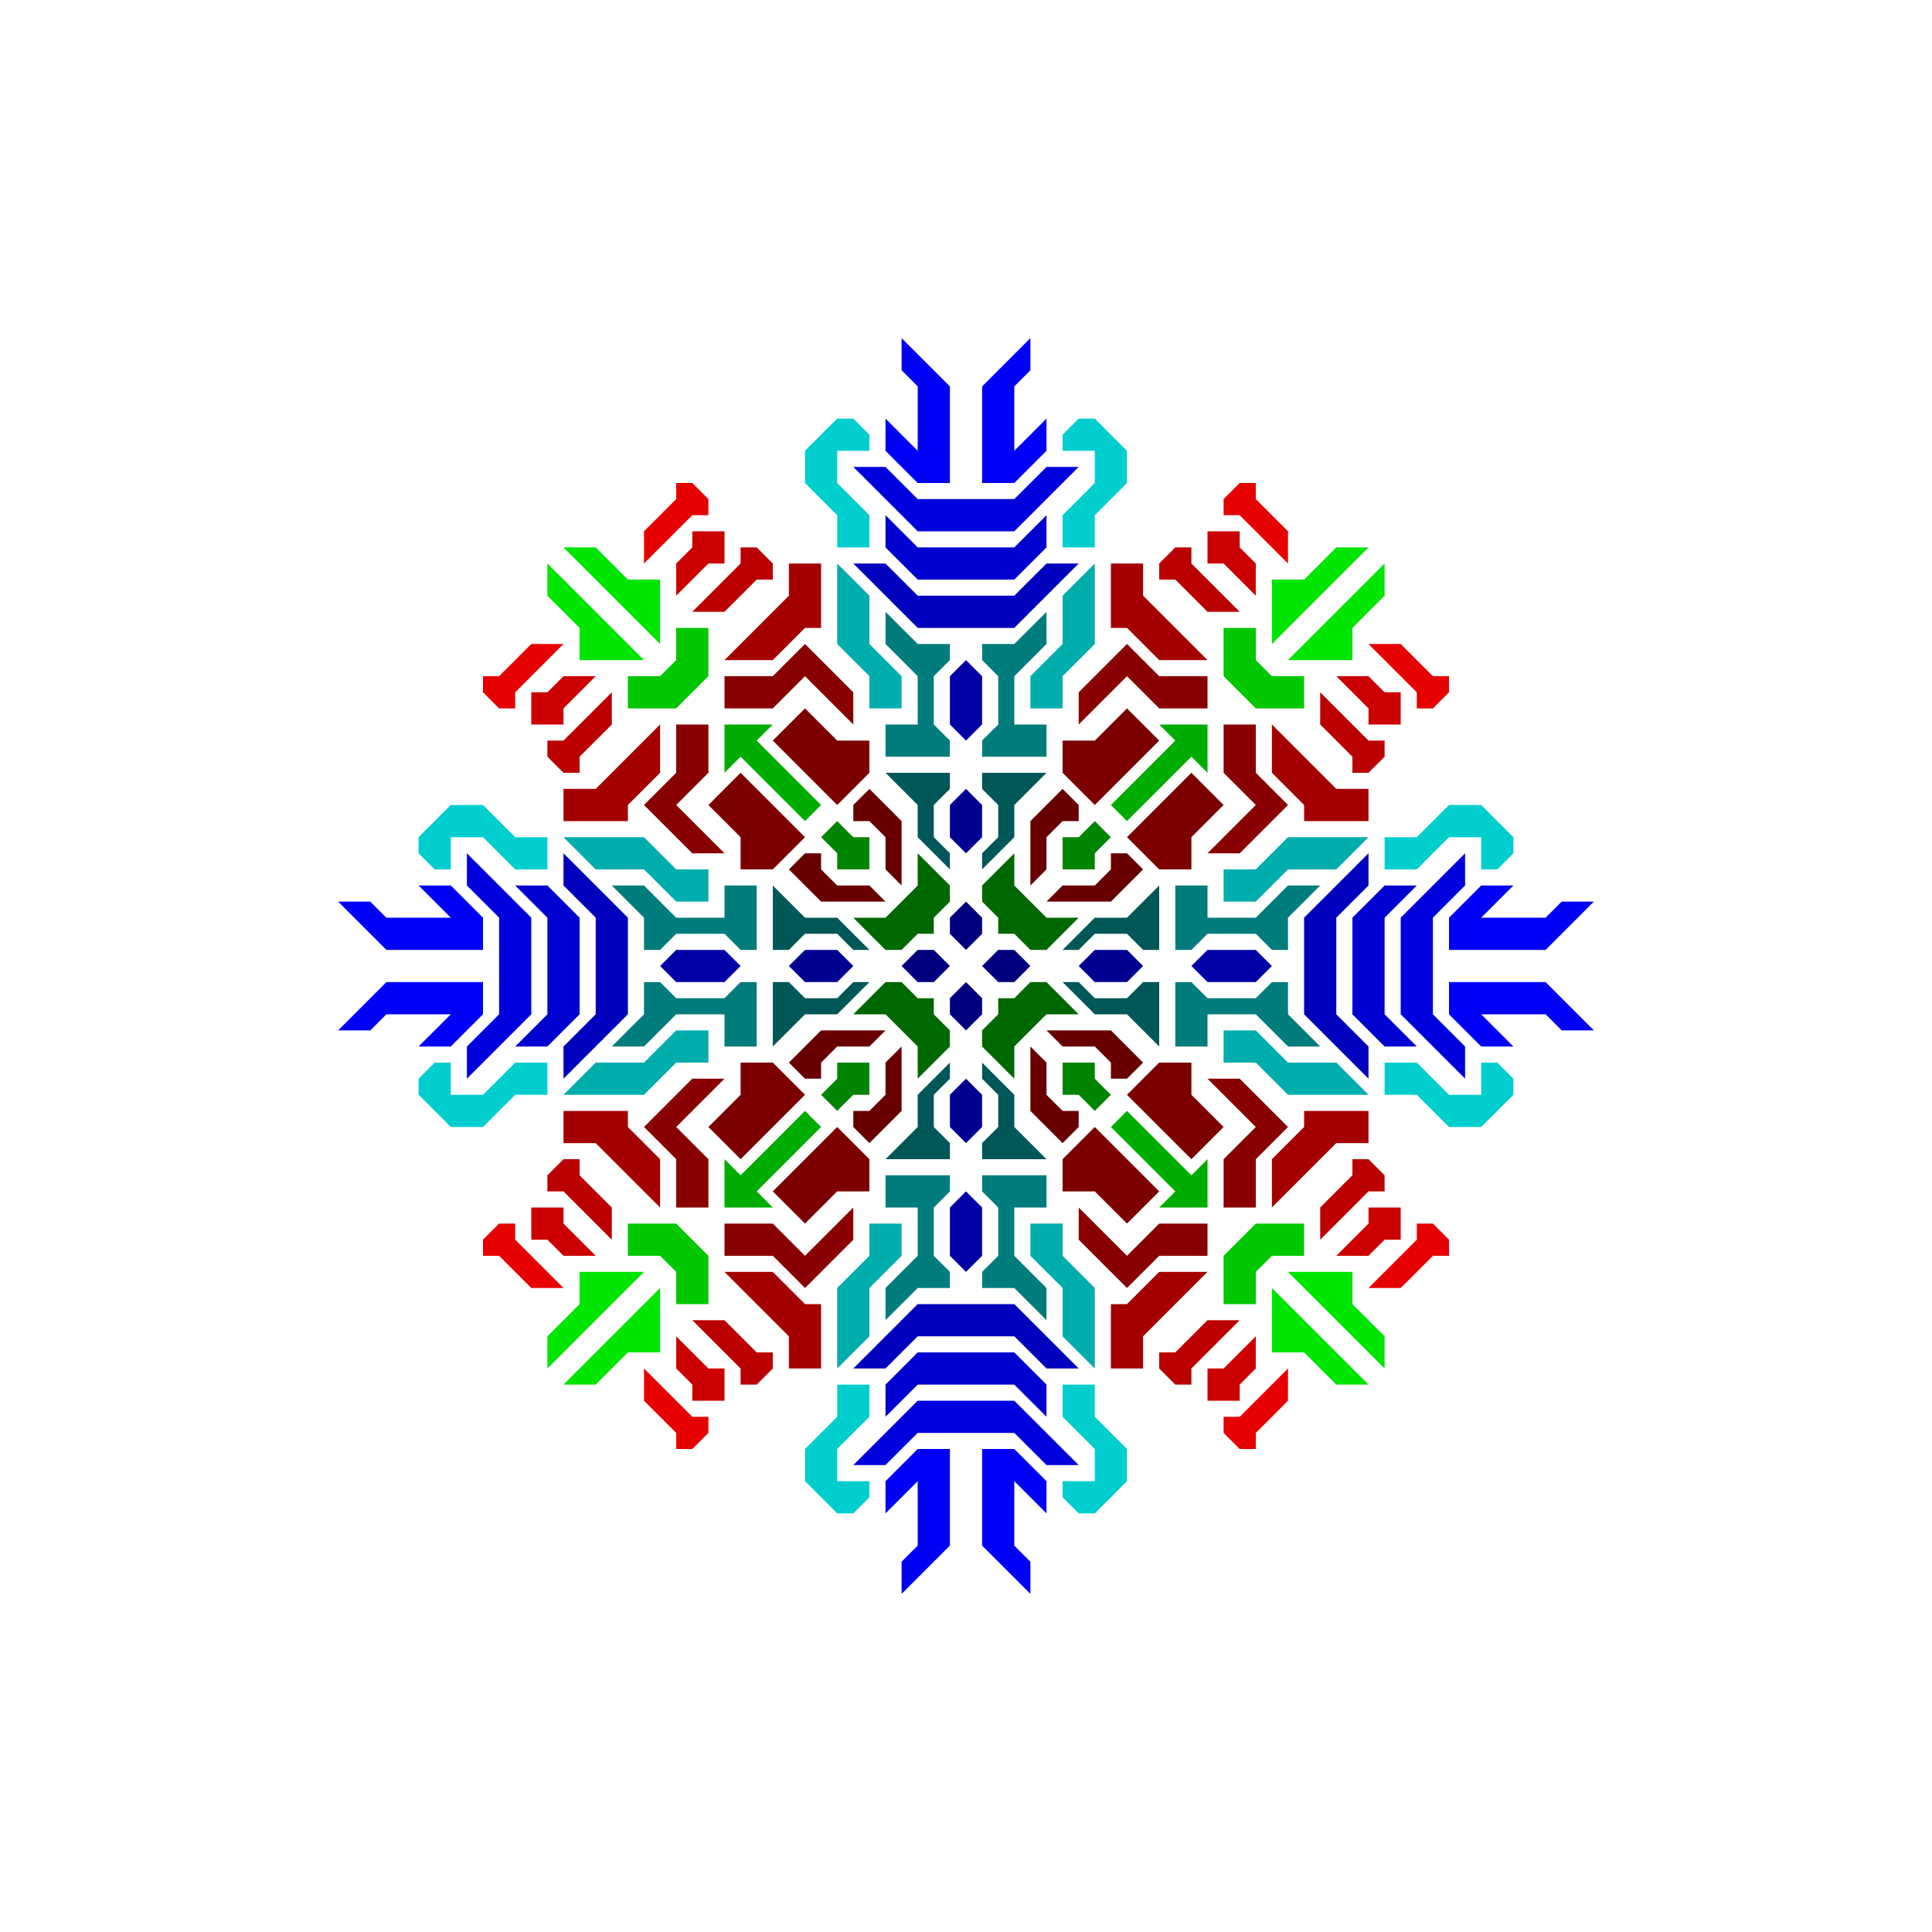 <?xml version="1.0" encoding="UTF-8"?>
<!DOCTYPE svg PUBLIC "-//W3C//DTD SVG 1.1//EN" "http://www.w3.org/Graphics/SVG/1.1/DTD/svg11.dtd">
<svg version="1.1" xmlns="http://www.w3.org/2000/svg" xmlns:xlink="http://www.w3.org/1999/xlink" x="0" y="0" width="3000" height="3000" viewBox="0, 0, 3000, 3000">
  <g id="blue">
    <g>
      <path d="M1525,750 L1575,750 L1625,700 L1625,650 L1575,700 L1575,600 L1600,575 L1600,525 L1525,600 L1525,750 z" fill="#0000F7" id="blue7b"/>
      <path d="M1475,750 L1425,750 L1375,700 L1375,650 L1425,700 L1425,600 L1400,575 L1400,525 L1475,600 L1475,750 z" fill="#0000F7" id="blue7a"/>
      <path d="M1675,875 L1575,975 L1425,975 L1325,875 L1375,875 L1425,925 L1575,925 L1625,875 L1675,875 z" fill="#0000BD" id="blue6"/>
      <path d="M1575,900 L1625,850 L1625,800 L1575,850 L1425,850 L1375,800 L1375,850 L1425,900 L1575,900 z" fill="#0000D0" id="blue5"/>
      <path d="M1575,825 L1675,725 L1625,725 L1575,775 L1425,775 L1375,725 L1325,725 L1425,825 L1575,825 z" fill="#0000DF" id="blue4"/>
      <path d="M1500,1025 L1475,1050 L1475,1125 L1500,1150 L1525,1125 L1525,1050 L1500,1025 z" fill="#0000A7" id="blue3"/>
      <path d="M1500,1325 L1475,1300 L1475,1250 L1500,1225 L1525,1250 L1525,1300 L1500,1325 z" fill="#000090" id="blue2"/>
      <path d="M1500,1400 L1525,1425 L1525,1450 L1500,1475 L1475,1450 L1475,1425 L1500,1400 z" fill="#00007F" id="blue1"/>
    </g>
    <g>
      <path d="M750,1475 L750,1425 L700,1375 L650,1375 L700,1425 L600,1425 L575,1400 L525,1400 L600,1475 L750,1475 z" fill="#0000F7" id="blue7b"/>
      <path d="M750,1525 L750,1575 L700,1625 L650,1625 L700,1575 L600,1575 L575,1600 L525,1600 L600,1525 L750,1525 z" fill="#0000F7" id="blue7a"/>
      <path d="M875,1325 L975,1425 L975,1575 L875,1675 L875,1625 L925,1575 L925,1425 L875,1375 L875,1325 z" fill="#0000BD" id="blue6"/>
      <path d="M900,1425 L850,1375 L800,1375 L850,1425 L850,1575 L800,1625 L850,1625 L900,1575 L900,1425 z" fill="#0000D0" id="blue5"/>
      <path d="M825,1425 L725,1325 L725,1375 L775,1425 L775,1575 L725,1625 L725,1675 L825,1575 L825,1425 z" fill="#0000DF" id="blue4"/>
      <path d="M1025,1500 L1050,1525 L1125,1525 L1150,1500 L1125,1475 L1050,1475 L1025,1500 z" fill="#0000A7" id="blue3"/>
      <path d="M1325,1500 L1300,1525 L1250,1525 L1225,1500 L1250,1475 L1300,1475 L1325,1500 z" fill="#000090" id="blue2"/>
      <path d="M1400,1500 L1425,1475 L1450,1475 L1475,1500 L1450,1525 L1425,1525 L1400,1500 z" fill="#00007F" id="blue1"/>
    </g>
    <g>
      <path d="M1475,2250 L1425,2250 L1375,2300 L1375,2350 L1425,2300 L1425,2400 L1400,2425 L1400,2475 L1475,2400 L1475,2250 z" fill="#0000F7" id="blue7b"/>
      <path d="M1525,2250 L1575,2250 L1625,2300 L1625,2350 L1575,2300 L1575,2400 L1600,2425 L1600,2475 L1525,2400 L1525,2250 z" fill="#0000F7" id="blue7a"/>
      <path d="M1325,2125 L1425,2025 L1575,2025 L1675,2125 L1625,2125 L1575,2075 L1425,2075 L1375,2125 L1325,2125 z" fill="#0000BD" id="blue6"/>
      <path d="M1425,2100 L1375,2150 L1375,2200 L1425,2150 L1575,2150 L1625,2200 L1625,2150 L1575,2100 L1425,2100 z" fill="#0000D0" id="blue5"/>
      <path d="M1425,2175 L1325,2275 L1375,2275 L1425,2225 L1575,2225 L1625,2275 L1675,2275 L1575,2175 L1425,2175 z" fill="#0000DF" id="blue4"/>
      <path d="M1500,1975 L1525,1950 L1525,1875 L1500,1850 L1475,1875 L1475,1950 L1500,1975 z" fill="#0000A7" id="blue3"/>
      <path d="M1500,1675 L1525,1700 L1525,1750 L1500,1775 L1475,1750 L1475,1700 L1500,1675 z" fill="#000090" id="blue2"/>
      <path d="M1500,1600 L1475,1575 L1475,1550 L1500,1525 L1525,1550 L1525,1575 L1500,1600 z" fill="#00007F" id="blue1"/>
    </g>
    <g>
      <path d="M2250,1525 L2250,1575 L2300,1625 L2350,1625 L2300,1575 L2400,1575 L2425,1600 L2475,1600 L2400,1525 L2250,1525 z" fill="#0000F7" id="blue7b"/>
      <path d="M2250,1475 L2250,1425 L2300,1375 L2350,1375 L2300,1425 L2400,1425 L2425,1400 L2475,1400 L2400,1475 L2250,1475 z" fill="#0000F7" id="blue7a"/>
      <path d="M2125,1675 L2025,1575 L2025,1425 L2125,1325 L2125,1375 L2075,1425 L2075,1575 L2125,1625 L2125,1675 z" fill="#0000BD" id="blue6"/>
      <path d="M2100,1575 L2150,1625 L2200,1625 L2150,1575 L2150,1425 L2200,1375 L2150,1375 L2100,1425 L2100,1575 z" fill="#0000D0" id="blue5"/>
      <path d="M2175,1575 L2275,1675 L2275,1625 L2225,1575 L2225,1425 L2275,1375 L2275,1325 L2175,1425 L2175,1575 z" fill="#0000DF" id="blue4"/>
      <path d="M1975,1500 L1950,1475 L1875,1475 L1850,1500 L1875,1525 L1950,1525 L1975,1500 z" fill="#0000A7" id="blue3"/>
      <path d="M1675,1500 L1700,1475 L1750,1475 L1775,1500 L1750,1525 L1700,1525 L1675,1500 z" fill="#000090" id="blue2"/>
      <path d="M1600,1500 L1575,1525 L1550,1525 L1525,1500 L1550,1475 L1575,1475 L1600,1500 z" fill="#00007F" id="blue1"/>
    </g>
  </g>
  <g id="teal">
    <g>
      <g>
        <path d="M1525,1175 L1525,1150 L1550,1125 L1550,1050 L1525,1025 L1525,1000 L1575,1000 L1625,950 L1625,1000 L1575,1050 L1575,1125 L1625,1125 L1625,1175 L1525,1175 z" fill="#007C7C"/>
        <path d="M1475,1175 L1475,1150 L1450,1125 L1450,1050 L1475,1025 L1475,1000 L1425,1000 L1375,950 L1375,1000 L1425,1050 L1425,1125 L1375,1125 L1375,1175 L1475,1175 z" fill="#007C7C"/>
      </g>
      <g>
        <path d="M1650,850 L1700,850 L1700,800 L1750,750 L1750,700 L1700,650 L1675,650 L1650,675 L1650,700 L1700,700 L1700,750 L1650,800 L1650,850 z" fill="#00CECE"/>
        <path d="M1350,850 L1300,850 L1300,800 L1250,750 L1250,700 L1300,650 L1325,650 L1350,675 L1350,700 L1300,700 L1300,750 L1350,800 L1350,850 z" fill="#00CECE"/>
      </g>
      <g>
        <path d="M1650,1100 L1600,1100 L1600,1050 L1650,1000 L1650,925 L1700,875 L1700,1000 L1650,1050 L1650,1100 z" fill="#00ADAD"/>
        <path d="M1350,1100 L1400,1100 L1400,1050 L1350,1000 L1350,925 L1300,875 L1300,1000 L1350,1050 L1350,1100 z" fill="#00ADAD"/>
      </g>
      <g>
        <path d="M1475,1200 L1375,1200 L1425,1250 L1425,1300 L1475,1350 L1475,1325 L1450,1300 L1450,1250 L1475,1225 L1475,1200 z" fill="#005757"/>
        <path d="M1525,1200 L1625,1200 L1575,1250 L1575,1300 L1525,1350 L1525,1325 L1550,1300 L1550,1250 L1525,1225 L1525,1200 z" fill="#005757"/>
      </g>
    </g>
    <g>
      <g>
        <path d="M1175,1475 L1150,1475 L1125,1450 L1050,1450 L1025,1475 L1000,1475 L1000,1425 L950,1375 L1000,1375 L1050,1425 L1125,1425 L1125,1375 L1175,1375 L1175,1475 z" fill="#007C7C"/>
        <path d="M1175,1525 L1150,1525 L1125,1550 L1050,1550 L1025,1525 L1000,1525 L1000,1575 L950,1625 L1000,1625 L1050,1575 L1125,1575 L1125,1625 L1175,1625 L1175,1525 z" fill="#007C7C"/>
      </g>
      <g>
        <path d="M850,1350 L850,1300 L800,1300 L750,1250 L700,1250 L650,1300 L650,1325 L675,1350 L700,1350 L700,1300 L750,1300 L800,1350 L850,1350 z" fill="#00CECE"/>
        <path d="M850,1650 L850,1700 L800,1700 L750,1750 L700,1750 L650,1700 L650,1675 L675,1650 L700,1650 L700,1700 L750,1700 L800,1650 L850,1650 z" fill="#00CECE"/>
      </g>
      <g>
        <path d="M1100,1350 L1100,1400 L1050,1400 L1000,1350 L925,1350 L875,1300 L1000,1300 L1050,1350 L1100,1350 z" fill="#00ADAD"/>
        <path d="M1100,1650 L1100,1600 L1050,1600 L1000,1650 L925,1650 L875,1700 L1000,1700 L1050,1650 L1100,1650 z" fill="#00ADAD"/>
      </g>
      <g>
        <path d="M1200,1525 L1200,1625 L1250,1575 L1300,1575 L1350,1525 L1325,1525 L1300,1550 L1250,1550 L1225,1525 L1200,1525 z" fill="#005757"/>
        <path d="M1200,1475 L1200,1375 L1250,1425 L1300,1425 L1350,1475 L1325,1475 L1300,1450 L1250,1450 L1225,1475 L1200,1475 z" fill="#005757"/>
      </g>
    </g>
    <g>
      <g>
        <path d="M1475,1825 L1475,1850 L1450,1875 L1450,1950 L1475,1975 L1475,2000 L1425,2000 L1375,2050 L1375,2000 L1425,1950 L1425,1875 L1375,1875 L1375,1825 L1475,1825 z" fill="#007C7C"/>
        <path d="M1525,1825 L1525,1850 L1550,1875 L1550,1950 L1525,1975 L1525,2000 L1575,2000 L1625,2050 L1625,2000 L1575,1950 L1575,1875 L1625,1875 L1625,1825 L1525,1825 z" fill="#007C7C"/>
      </g>
      <g>
        <path d="M1350,2150 L1300,2150 L1300,2200 L1250,2250 L1250,2300 L1300,2350 L1325,2350 L1350,2325 L1350,2300 L1300,2300 L1300,2250 L1350,2200 L1350,2150 z" fill="#00CECE"/>
        <path d="M1650,2150 L1700,2150 L1700,2200 L1750,2250 L1750,2300 L1700,2350 L1675,2350 L1650,2325 L1650,2300 L1700,2300 L1700,2250 L1650,2200 L1650,2150 z" fill="#00CECE"/>
      </g>
      <g>
        <path d="M1350,1900 L1400,1900 L1400,1950 L1350,2000 L1350,2075 L1300,2125 L1300,2000 L1350,1950 L1350,1900 z" fill="#00ADAD"/>
        <path d="M1650,1900 L1600,1900 L1600,1950 L1650,2000 L1650,2075 L1700,2125 L1700,2000 L1650,1950 L1650,1900 z" fill="#00ADAD"/>
      </g>
      <g>
        <path d="M1525,1800 L1625,1800 L1575,1750 L1575,1700 L1525,1650 L1525,1675 L1550,1700 L1550,1750 L1525,1775 L1525,1800 z" fill="#005757"/>
        <path d="M1475,1800 L1375,1800 L1425,1750 L1425,1700 L1475,1650 L1475,1675 L1450,1700 L1450,1750 L1475,1775 L1475,1800 z" fill="#005757"/>
      </g>
    </g>
    <g>
      <g>
        <path d="M1825,1525 L1850,1525 L1875,1550 L1950,1550 L1975,1525 L2000,1525 L2000,1575 L2050,1625 L2000,1625 L1950,1575 L1875,1575 L1875,1625 L1825,1625 L1825,1525 z" fill="#007C7C"/>
        <path d="M1825,1475 L1850,1475 L1875,1450 L1950,1450 L1975,1475 L2000,1475 L2000,1425 L2050,1375 L2000,1375 L1950,1425 L1875,1425 L1875,1375 L1825,1375 L1825,1475 z" fill="#007C7C"/>
      </g>
      <g>
        <path d="M2150,1650 L2150,1700 L2200,1700 L2250,1750 L2300,1750 L2350,1700 L2350,1675 L2325,1650 L2300,1650 L2300,1700 L2250,1700 L2200,1650 L2150,1650 z" fill="#00CECE"/>
        <path d="M2150,1350 L2150,1300 L2200,1300 L2250,1250 L2300,1250 L2350,1300 L2350,1325 L2325,1350 L2300,1350 L2300,1300 L2250,1300 L2200,1350 L2150,1350 z" fill="#00CECE"/>
      </g>
      <g>
        <path d="M1900,1650 L1900,1600 L1950,1600 L2000,1650 L2075,1650 L2125,1700 L2000,1700 L1950,1650 L1900,1650 z" fill="#00ADAD"/>
        <path d="M1900,1350 L1900,1400 L1950,1400 L2000,1350 L2075,1350 L2125,1300 L2000,1300 L1950,1350 L1900,1350 z" fill="#00ADAD"/>
      </g>
      <g>
        <path d="M1800,1475 L1800,1375 L1750,1425 L1700,1425 L1650,1475 L1675,1475 L1700,1450 L1750,1450 L1775,1475 L1800,1475 z" fill="#005757"/>
        <path d="M1800,1525 L1800,1625 L1750,1575 L1700,1575 L1650,1525 L1675,1525 L1700,1550 L1750,1550 L1775,1525 L1800,1525 z" fill="#005757"/>
      </g>
    </g>
  </g>
  <g id="green">
    <g>
      <path d="M1250,1275 L1275,1250 L1175,1150 L1200,1125 L1125,1125 L1125,1200 L1150,1175 L1250,1275 z" fill="#00AC00"/>
      <path d="M1050,1100 L1100,1050 L1100,975 L1050,975 L1050,1025 L1025,1050 L975,1050 L975,1100 L1050,1100 z" fill="#00C700"/>
      <g>
        <path d="M1025,1000 L1025,900 L975,900 L925,850 L875,850 L1025,1000 z" fill="#00E500"/>
        <path d="M1000,1025 L900,1025 L900,975 L850,925 L850,875 L1000,1025 z" fill="#00E500"/>
      </g>
      <path d="M1425,1325 L1475,1375 L1475,1400 L1450,1425 L1450,1425 L1450,1450 L1425,1450 L1400,1475 L1375,1475 L1325,1425 L1375,1425 L1425,1375 L1425,1325 z" fill="#006800"/>
      <path d="M1275,1300 L1300,1275 L1325,1300 L1350,1300 L1350,1350 L1300,1350 L1300,1325 L1275,1300 z" fill="#008500"/>
    </g>
    <g>
      <path d="M1275,1750 L1250,1725 L1150,1825 L1125,1800 L1125,1875 L1200,1875 L1175,1850 L1275,1750 z" fill="#00AC00"/>
      <path d="M1100,1950 L1050,1900 L975,1900 L975,1950 L1025,1950 L1050,1975 L1050,2025 L1100,2025 L1100,1950 z" fill="#00C700"/>
      <g>
        <path d="M1000,1975 L900,1975 L900,2025 L850,2075 L850,2125 L1000,1975 z" fill="#00E500"/>
        <path d="M1025,2000 L1025,2100 L975,2100 L925,2150 L875,2150 L1025,2000 z" fill="#00E500"/>
      </g>
      <path d="M1325,1575 L1375,1525 L1400,1525 L1425,1550 L1425,1550 L1450,1550 L1450,1575 L1475,1600 L1475,1625 L1425,1675 L1425,1625 L1375,1575 L1325,1575 z" fill="#006800"/>
      <path d="M1300,1725 L1275,1700 L1300,1675 L1300,1650 L1350,1650 L1350,1700 L1325,1700 L1300,1725 z" fill="#008500"/>
    </g>
    <g>
      <path d="M1750,1725 L1725,1750 L1825,1850 L1800,1875 L1875,1875 L1875,1800 L1850,1825 L1750,1725 z" fill="#00AC00"/>
      <path d="M1950,1900 L1900,1950 L1900,2025 L1950,2025 L1950,1975 L1975,1950 L2025,1950 L2025,1900 L1950,1900 z" fill="#00C700"/>
      <g>
        <path d="M1975,2000 L1975,2100 L2025,2100 L2075,2150 L2125,2150 L1975,2000 z" fill="#00E500"/>
        <path d="M2000,1975 L2100,1975 L2100,2025 L2150,2075 L2150,2125 L2000,1975 z" fill="#00E500"/>
      </g>
      <path d="M1575,1675 L1525,1625 L1525,1600 L1550,1575 L1550,1575 L1550,1550 L1575,1550 L1600,1525 L1625,1525 L1675,1575 L1625,1575 L1575,1625 L1575,1675 z" fill="#006800"/>
      <path d="M1725,1700 L1700,1725 L1675,1700 L1650,1700 L1650,1650 L1700,1650 L1700,1675 L1725,1700 z" fill="#008500"/>
    </g>
    <g>
      <path d="M1725,1250 L1750,1275 L1850,1175 L1875,1200 L1875,1125 L1800,1125 L1825,1150 L1725,1250 z" fill="#00AC00"/>
      <path d="M1900,1050 L1950,1100 L2025,1100 L2025,1050 L1975,1050 L1950,1025 L1950,975 L1900,975 L1900,1050 z" fill="#00C700"/>
      <g>
        <path d="M2000,1025 L2100,1025 L2100,975 L2150,925 L2150,875 L2000,1025 z" fill="#00E500"/>
        <path d="M1975,1000 L1975,900 L2025,900 L2075,850 L2125,850 L1975,1000 z" fill="#00E500"/>
      </g>
      <path d="M1675,1425 L1625,1475 L1600,1475 L1575,1450 L1575,1450 L1550,1450 L1550,1425 L1525,1400 L1525,1375 L1575,1325 L1575,1375 L1625,1425 L1675,1425 z" fill="#006800"/>
      <path d="M1700,1275 L1725,1300 L1700,1325 L1700,1350 L1650,1350 L1650,1300 L1675,1300 L1700,1275 z" fill="#008500"/>
    </g>
  </g>
  <g id="red">
    <g>
      <g>
        <path d="M1350,1225 L1325,1250 L1325,1275 L1350,1275 L1375,1300 L1375,1350 L1400,1375 L1400,1275 L1350,1225 z" fill="#690000"/>
        <path d="M1225,1350 L1250,1325 L1275,1325 L1275,1350 L1300,1375 L1350,1375 L1375,1400 L1275,1400 L1225,1350 z" fill="#690000"/>
      </g>
      <g>
        <path d="M1250,1300 L1200,1350 L1150,1350 L1150,1300 L1100,1250 L1150,1200 L1250,1300 z" fill="#7C0000"/>
        <path d="M1300,1250 L1350,1200 L1350,1150 L1300,1150 L1250,1100 L1200,1150 L1300,1250 z" fill="#7C0000"/>
      </g>
      <g>
        <path d="M1100,1125 L1100,1200 L1050,1250 L1125,1325 L1075,1325 L1000,1250 L1050,1200 L1050,1125 L1100,1125 z" fill="#890000"/>
        <path d="M1125,1100 L1200,1100 L1250,1050 L1325,1125 L1325,1075 L1250,1000 L1200,1050 L1125,1050 L1125,1100 z" fill="#890000"/>
      </g>
      <g>
        <path d="M1200,1025 L1250,975 L1275,975 L1275,875 L1225,875 L1225,925 L1125,1025 L1200,1025 z" fill="#A50000"/>
        <path d="M1025,1200 L975,1250 L975,1275 L875,1275 L875,1225 L925,1225 L1025,1125 L1025,1200 z" fill="#A50000"/>
      </g>
      <g>
        <path d="M1125,950 L1175,900 L1200,900 L1200,875 L1175,850 L1150,850 L1150,875 L1075,950 L1125,950 z" fill="#BA0000"/>
        <path d="M950,1125 L900,1175 L900,1200 L875,1200 L850,1175 L850,1150 L875,1150 L950,1075 L950,1125 z" fill="#BA0000"/>
      </g>
      <g>
        <path d="M1050,925 L1100,875 L1125,875 L1125,825 L1075,825 L1075,850 L1050,875 L1050,925 z" fill="#CC0000"/>
        <path d="M925,1050 L875,1100 L875,1125 L825,1125 L825,1075 L850,1075 L875,1050 L925,1050 z" fill="#CC0000"/>
      </g>
      <g>
        <path d="M875,1000 L800,1075 L800,1100 L775,1100 L750,1075 L750,1050 L775,1050 L825,1000 L875,1000 z" fill="#E60000"/>
        <path d="M1000,875 L1075,800 L1100,800 L1100,775 L1075,750 L1050,750 L1050,775 L1000,825 L1000,875 z" fill="#E60000"/>
      </g>
    </g>
    <g>
      <g>
        <path d="M1225,1650 L1250,1675 L1275,1675 L1275,1650 L1300,1625 L1350,1625 L1375,1600 L1275,1600 L1225,1650 z" fill="#690000"/>
        <path d="M1350,1775 L1325,1750 L1325,1725 L1350,1725 L1375,1700 L1375,1650 L1400,1625 L1400,1725 L1350,1775 z" fill="#690000"/>
      </g>
      <g>
        <path d="M1300,1750 L1350,1800 L1350,1850 L1300,1850 L1250,1900 L1200,1850 L1300,1750 z" fill="#7C0000"/>
        <path d="M1250,1700 L1200,1650 L1150,1650 L1150,1700 L1100,1750 L1150,1800 L1250,1700 z" fill="#7C0000"/>
      </g>
      <g>
        <path d="M1125,1900 L1200,1900 L1250,1950 L1325,1875 L1325,1925 L1250,2000 L1200,1950 L1125,1950 L1125,1900 z" fill="#890000"/>
        <path d="M1100,1875 L1100,1800 L1050,1750 L1125,1675 L1075,1675 L1000,1750 L1050,1800 L1050,1875 L1100,1875 z" fill="#890000"/>
      </g>
      <g>
        <path d="M1025,1800 L975,1750 L975,1725 L875,1725 L875,1775 L925,1775 L1025,1875 L1025,1800 z" fill="#A50000"/>
        <path d="M1200,1975 L1250,2025 L1275,2025 L1275,2125 L1225,2125 L1225,2075 L1125,1975 L1200,1975 z" fill="#A50000"/>
      </g>
      <g>
        <path d="M950,1875 L900,1825 L900,1800 L875,1800 L850,1825 L850,1850 L875,1850 L950,1925 L950,1875 z" fill="#BA0000"/>
        <path d="M1125,2050 L1175,2100 L1200,2100 L1200,2125 L1175,2150 L1150,2150 L1150,2125 L1075,2050 L1125,2050 z" fill="#BA0000"/>
      </g>
      <g>
        <path d="M925,1950 L875,1900 L875,1875 L825,1875 L825,1925 L850,1925 L875,1950 L925,1950 z" fill="#CC0000"/>
        <path d="M1050,2075 L1100,2125 L1125,2125 L1125,2175 L1075,2175 L1075,2150 L1050,2125 L1050,2075 z" fill="#CC0000"/>
      </g>
      <g>
        <path d="M1000,2125 L1075,2200 L1100,2200 L1100,2225 L1075,2250 L1050,2250 L1050,2225 L1000,2175 L1000,2125 z" fill="#E60000"/>
        <path d="M875,2000 L800,1925 L800,1900 L775,1900 L750,1925 L750,1950 L775,1950 L825,2000 L875,2000 z" fill="#E60000"/>
      </g>
    </g>
    <g>
      <g>
        <path d="M1650,1775 L1675,1750 L1675,1725 L1650,1725 L1625,1700 L1625,1650 L1600,1625 L1600,1725 L1650,1775 z" fill="#690000"/>
        <path d="M1775,1650 L1750,1675 L1725,1675 L1725,1650 L1700,1625 L1650,1625 L1625,1600 L1725,1600 L1775,1650 z" fill="#690000"/>
      </g>
      <g>
        <path d="M1750,1700 L1800,1650 L1850,1650 L1850,1700 L1900,1750 L1850,1800 L1750,1700 z" fill="#7C0000"/>
        <path d="M1700,1750 L1650,1800 L1650,1850 L1700,1850 L1750,1900 L1800,1850 L1700,1750 z" fill="#7C0000"/>
      </g>
      <g>
        <path d="M1900,1875 L1900,1800 L1950,1750 L1875,1675 L1925,1675 L2000,1750 L1950,1800 L1950,1875 L1900,1875 z" fill="#890000"/>
        <path d="M1875,1900 L1800,1900 L1750,1950 L1675,1875 L1675,1925 L1750,2000 L1800,1950 L1875,1950 L1875,1900 z" fill="#890000"/>
      </g>
      <g>
        <path d="M1800,1975 L1750,2025 L1725,2025 L1725,2125 L1775,2125 L1775,2075 L1875,1975 L1800,1975 z" fill="#A50000"/>
        <path d="M1975,1800 L2025,1750 L2025,1725 L2125,1725 L2125,1775 L2075,1775 L1975,1875 L1975,1800 z" fill="#A50000"/>
      </g>
      <g>
        <path d="M1875,2050 L1825,2100 L1800,2100 L1800,2125 L1825,2150 L1850,2150 L1850,2125 L1925,2050 L1875,2050 z" fill="#BA0000"/>
        <path d="M2050,1875 L2100,1825 L2100,1800 L2125,1800 L2150,1825 L2150,1850 L2125,1850 L2050,1925 L2050,1875 z" fill="#BA0000"/>
      </g>
      <g>
        <path d="M1950,2075 L1900,2125 L1875,2125 L1875,2175 L1925,2175 L1925,2150 L1950,2125 L1950,2075 z" fill="#CC0000"/>
        <path d="M2075,1950 L2125,1900 L2125,1875 L2175,1875 L2175,1925 L2150,1925 L2125,1950 L2075,1950 z" fill="#CC0000"/>
      </g>
      <g>
        <path d="M2125,2000 L2200,1925 L2200,1900 L2225,1900 L2250,1925 L2250,1950 L2225,1950 L2175,2000 L2125,2000 z" fill="#E60000"/>
        <path d="M2000,2125 L1925,2200 L1900,2200 L1900,2225 L1925,2250 L1950,2250 L1950,2225 L2000,2175 L2000,2125 z" fill="#E60000"/>
      </g>
    </g>
    <g>
      <g>
        <path d="M1775,1350 L1750,1325 L1725,1325 L1725,1350 L1700,1375 L1650,1375 L1625,1400 L1725,1400 L1775,1350 z" fill="#690000"/>
        <path d="M1650,1225 L1675,1250 L1675,1275 L1650,1275 L1625,1300 L1625,1350 L1600,1375 L1600,1275 L1650,1225 z" fill="#690000"/>
      </g>
      <g>
        <path d="M1700,1250 L1650,1200 L1650,1150 L1700,1150 L1750,1100 L1800,1150 L1700,1250 z" fill="#7C0000"/>
        <path d="M1750,1300 L1800,1350 L1850,1350 L1850,1300 L1900,1250 L1850,1200 L1750,1300 z" fill="#7C0000"/>
      </g>
      <g>
        <path d="M1875,1100 L1800,1100 L1750,1050 L1675,1125 L1675,1075 L1750,1000 L1800,1050 L1875,1050 L1875,1100 z" fill="#890000"/>
        <path d="M1900,1125 L1900,1200 L1950,1250 L1875,1325 L1925,1325 L2000,1250 L1950,1200 L1950,1125 L1900,1125 z" fill="#890000"/>
      </g>
      <g>
        <path d="M1975,1200 L2025,1250 L2025,1275 L2125,1275 L2125,1225 L2075,1225 L1975,1125 L1975,1200 z" fill="#A50000"/>
        <path d="M1800,1025 L1750,975 L1725,975 L1725,875 L1775,875 L1775,925 L1875,1025 L1800,1025 z" fill="#A50000"/>
      </g>
      <g>
        <path d="M2050,1125 L2100,1175 L2100,1200 L2125,1200 L2150,1175 L2150,1150 L2125,1150 L2050,1075 L2050,1125 z" fill="#BA0000"/>
        <path d="M1875,950 L1825,900 L1800,900 L1800,875 L1825,850 L1850,850 L1850,875 L1925,950 L1875,950 z" fill="#BA0000"/>
      </g>
      <g>
        <path d="M2075,1050 L2125,1100 L2125,1125 L2175,1125 L2175,1075 L2150,1075 L2125,1050 L2075,1050 z" fill="#CC0000"/>
        <path d="M1950,925 L1900,875 L1875,875 L1875,825 L1925,825 L1925,850 L1950,875 L1950,925 z" fill="#CC0000"/>
      </g>
      <g>
        <path d="M2000,875 L1925,800 L1900,800 L1900,775 L1925,750 L1950,750 L1950,775 L2000,825 L2000,875 z" fill="#E60000"/>
        <path d="M2125,1000 L2200,1075 L2200,1100 L2225,1100 L2250,1075 L2250,1050 L2225,1050 L2175,1000 L2125,1000 z" fill="#E60000"/>
      </g>
    </g>
  </g>
</svg>
